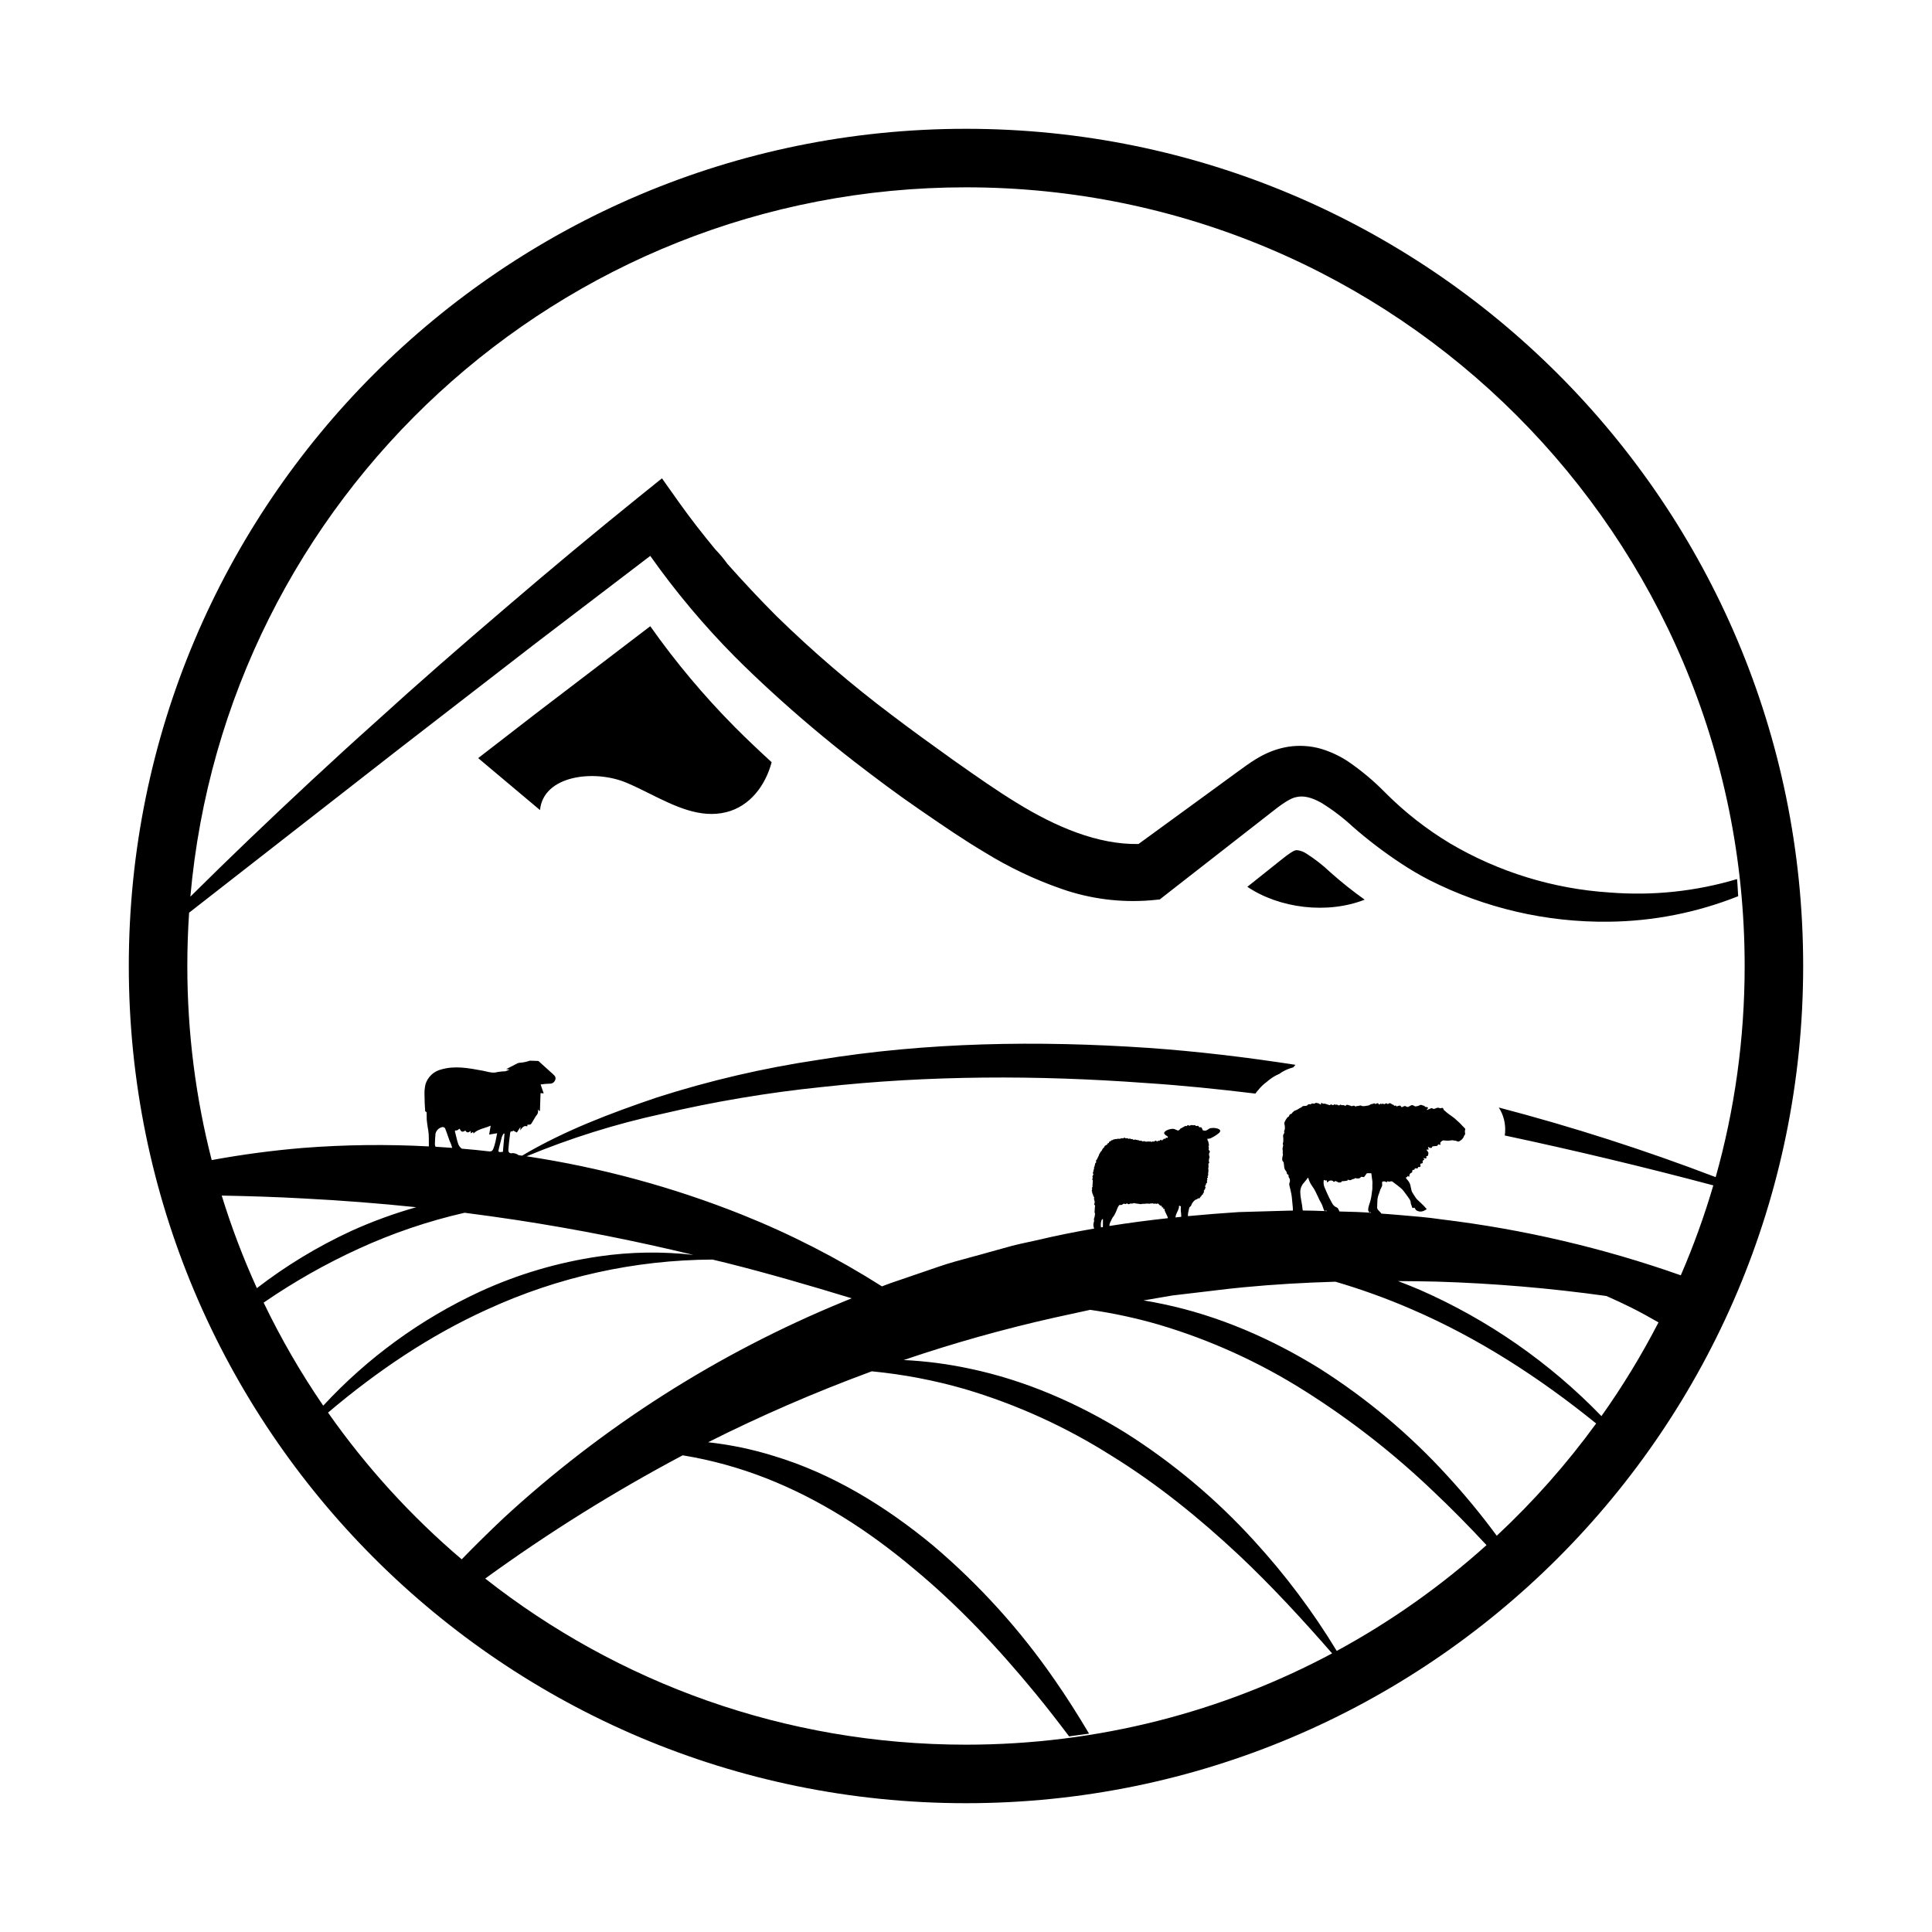 <svg width="120" height="120" viewBox="0 0 120 120" fill="none" xmlns="http://www.w3.org/2000/svg">
<path fill-rule="evenodd" clip-rule="evenodd" d="M59.999 8C31.281 8 8 31.281 8 59.999C8 88.717 31.281 112 59.999 112C88.717 112 111.998 88.717 111.998 59.999C111.998 31.281 88.717 8 59.999 8ZM11.824 55.693C14.002 30.999 34.739 11.635 59.999 11.635C86.71 11.635 108.364 33.288 108.364 59.999C108.364 64.544 107.737 68.943 106.564 73.114C102.156 71.429 97.659 69.985 93.094 68.79C93.391 69.255 93.528 69.806 93.483 70.357C93.484 70.388 93.478 70.418 93.472 70.448C93.467 70.474 93.462 70.5 93.461 70.526C97.796 71.449 102.115 72.482 106.417 73.626C105.856 75.54 105.18 77.404 104.397 79.212C99.583 77.513 94.596 76.347 89.527 75.737C88.684 75.612 87.836 75.543 86.988 75.473C86.79 75.457 86.591 75.44 86.393 75.423L85.789 75.379C85.789 75.371 85.787 75.364 85.785 75.357C85.782 75.35 85.778 75.344 85.773 75.339L85.729 75.293L85.728 75.292C85.684 75.246 85.64 75.2 85.599 75.153C85.576 75.127 85.559 75.097 85.549 75.064C85.538 75.032 85.535 74.998 85.538 74.964C85.545 74.84 85.548 74.717 85.552 74.589C85.555 74.449 85.584 74.31 85.636 74.18C85.645 74.16 85.653 74.14 85.659 74.119C85.661 74.115 85.662 74.111 85.663 74.107C85.666 74.097 85.669 74.086 85.672 74.076C85.706 73.947 85.757 73.823 85.823 73.707C85.848 73.666 85.857 73.619 85.85 73.572L85.844 73.509C85.844 73.501 85.844 73.493 85.844 73.485V73.485V73.484C85.844 73.477 85.844 73.47 85.844 73.462C85.844 73.455 85.844 73.447 85.844 73.439C85.843 73.431 85.844 73.423 85.848 73.415C85.85 73.412 85.852 73.409 85.855 73.406C85.857 73.404 85.859 73.403 85.861 73.401C85.862 73.4 85.864 73.399 85.866 73.398C85.899 73.385 85.934 73.377 85.97 73.375C85.991 73.375 86.012 73.379 86.031 73.387C86.056 73.398 86.083 73.411 86.108 73.421C86.115 73.424 86.123 73.426 86.131 73.427C86.144 73.427 86.149 73.416 86.158 73.398C86.167 73.376 86.173 73.368 86.185 73.368C86.191 73.368 86.197 73.37 86.202 73.371C86.207 73.373 86.211 73.374 86.216 73.376C86.221 73.379 86.227 73.382 86.232 73.385C86.247 73.394 86.263 73.398 86.28 73.398C86.294 73.397 86.307 73.395 86.32 73.391C86.352 73.378 86.387 73.373 86.422 73.375H86.449C86.459 73.375 86.468 73.378 86.476 73.384C86.592 73.47 86.709 73.558 86.826 73.649C86.843 73.663 86.86 73.677 86.877 73.691C86.91 73.719 86.943 73.746 86.98 73.771C87.059 73.832 87.129 73.905 87.188 73.987C87.269 74.094 87.351 74.205 87.43 74.313C87.464 74.365 87.498 74.415 87.534 74.464C87.591 74.54 87.622 74.632 87.624 74.727C87.627 74.755 87.634 74.782 87.645 74.808C87.654 74.837 87.669 74.865 87.68 74.894C87.683 74.905 87.686 74.916 87.69 74.927C87.694 74.942 87.698 74.957 87.703 74.972C87.706 74.98 87.709 74.988 87.712 74.996C87.723 75.023 87.737 75.034 87.758 75.034C87.766 75.034 87.773 75.032 87.78 75.031C87.791 75.028 87.802 75.023 87.814 75.018L87.825 75.014C87.832 75.013 87.839 75.011 87.846 75.011C87.857 75.011 87.862 75.016 87.871 75.034L87.891 75.066L87.892 75.067C87.903 75.085 87.914 75.103 87.925 75.12L87.936 75.136C87.939 75.143 87.943 75.148 87.948 75.154C87.952 75.159 87.957 75.164 87.963 75.169C88.042 75.222 88.135 75.252 88.23 75.253C88.259 75.253 88.288 75.25 88.316 75.244C88.406 75.226 88.491 75.189 88.566 75.136C88.574 75.13 88.583 75.124 88.593 75.118L88.593 75.118C88.6 75.113 88.608 75.108 88.616 75.102C88.611 75.097 88.607 75.091 88.603 75.085C88.597 75.079 88.592 75.072 88.587 75.065C88.472 74.93 88.348 74.803 88.216 74.684C88.15 74.627 88.085 74.568 88.024 74.505C87.99 74.471 87.959 74.433 87.933 74.392C87.896 74.343 87.864 74.292 87.832 74.24L87.832 74.24L87.832 74.24L87.832 74.24L87.831 74.239C87.822 74.223 87.812 74.207 87.802 74.191C87.771 74.144 87.742 74.099 87.715 74.053C87.693 74.015 87.677 73.974 87.669 73.931L87.669 73.931L87.669 73.93L87.669 73.93C87.649 73.848 87.629 73.766 87.615 73.681C87.592 73.545 87.532 73.418 87.441 73.314C87.427 73.296 87.412 73.279 87.397 73.262C87.391 73.256 87.386 73.25 87.381 73.244C87.376 73.239 87.372 73.234 87.367 73.229C87.355 73.212 87.344 73.194 87.333 73.176C87.33 73.17 87.327 73.165 87.325 73.159C87.322 73.152 87.32 73.144 87.319 73.136C87.332 73.132 87.337 73.129 87.346 73.127C87.363 73.125 87.379 73.119 87.393 73.108C87.398 73.104 87.403 73.099 87.407 73.094C87.411 73.09 87.414 73.085 87.417 73.081C87.419 73.077 87.421 73.072 87.423 73.068C87.428 73.05 87.436 73.041 87.448 73.041C87.457 73.041 87.468 73.05 87.48 73.064C87.485 73.073 87.491 73.081 87.499 73.087C87.506 73.093 87.516 73.097 87.525 73.098C87.53 73.074 87.534 73.05 87.538 73.025C87.54 73.014 87.541 73.003 87.543 72.991C87.545 72.981 87.547 72.971 87.549 72.96C87.552 72.943 87.56 72.927 87.572 72.914C87.593 72.883 87.622 72.859 87.656 72.846C87.671 72.839 87.685 72.831 87.698 72.822C87.705 72.818 87.712 72.811 87.715 72.802C87.719 72.794 87.719 72.784 87.717 72.775C87.712 72.749 87.716 72.721 87.73 72.697C87.742 72.668 87.746 72.661 87.769 72.661C87.775 72.66 87.78 72.661 87.785 72.662H87.814C87.823 72.663 87.832 72.661 87.84 72.655C87.841 72.654 87.843 72.653 87.844 72.652C87.846 72.65 87.847 72.648 87.849 72.647C87.852 72.643 87.854 72.638 87.855 72.634C87.865 72.61 87.876 72.586 87.889 72.564C87.901 72.564 87.913 72.565 87.925 72.567L88.024 72.573H88.031C88.058 72.573 88.06 72.567 88.065 72.54C88.068 72.531 88.07 72.522 88.073 72.514L88.073 72.514L88.074 72.509C88.075 72.505 88.076 72.5 88.078 72.496C88.079 72.49 88.081 72.485 88.083 72.48C88.104 72.485 88.126 72.489 88.148 72.49C88.154 72.491 88.161 72.49 88.167 72.489C88.175 72.487 88.183 72.484 88.191 72.48L88.197 72.475C88.226 72.457 88.235 72.452 88.23 72.413C88.229 72.385 88.226 72.356 88.219 72.329C88.218 72.323 88.218 72.317 88.218 72.311C88.219 72.307 88.221 72.302 88.223 72.297C88.228 72.288 88.236 72.281 88.246 72.277C88.271 72.269 88.296 72.262 88.322 72.257C88.363 72.248 88.386 72.216 88.365 72.178C88.361 72.166 88.359 72.153 88.359 72.14C88.36 72.127 88.364 72.114 88.369 72.103C88.375 72.091 88.383 72.081 88.393 72.072C88.397 72.068 88.403 72.064 88.408 72.061C88.411 72.059 88.414 72.058 88.417 72.056C88.418 72.056 88.419 72.055 88.42 72.055C88.422 72.054 88.424 72.053 88.426 72.053L88.428 72.052C88.444 72.049 88.462 72.044 88.469 72.024C88.463 72.014 88.457 72.005 88.45 71.996L88.45 71.996C88.437 71.978 88.423 71.961 88.422 71.934C88.424 71.934 88.427 71.934 88.43 71.934L88.431 71.933C88.436 71.933 88.44 71.932 88.444 71.932H88.451L88.469 71.937L88.48 71.941L88.508 71.948L88.512 71.95C88.514 71.951 88.517 71.951 88.519 71.952C88.525 71.953 88.531 71.954 88.537 71.954C88.55 71.954 88.563 71.951 88.575 71.945C88.587 71.94 88.597 71.932 88.605 71.922C88.614 71.911 88.616 71.9 88.607 71.891C88.602 71.887 88.598 71.882 88.594 71.877C88.575 71.848 88.576 71.828 88.611 71.816C88.618 71.812 88.626 71.809 88.633 71.807C88.639 71.805 88.646 71.804 88.652 71.803C88.665 71.802 88.676 71.796 88.685 71.787C88.694 71.778 88.7 71.766 88.7 71.753C88.703 71.737 88.706 71.72 88.709 71.703L88.709 71.703C88.713 71.684 88.717 71.664 88.72 71.645C88.723 71.625 88.722 71.604 88.717 71.584C88.711 71.564 88.701 71.546 88.688 71.531C88.674 71.516 88.662 71.501 88.65 71.485C88.641 71.474 88.633 71.462 88.625 71.45C88.615 71.435 88.607 71.419 88.6 71.403H88.63C88.639 71.403 88.648 71.404 88.658 71.405C88.668 71.406 88.678 71.407 88.688 71.407C88.734 71.407 88.745 71.387 88.725 71.348C88.724 71.343 88.722 71.34 88.72 71.336L88.717 71.33C88.713 71.324 88.71 71.318 88.707 71.312C88.701 71.303 88.698 71.293 88.697 71.283C88.696 71.281 88.696 71.279 88.696 71.277C88.696 71.274 88.696 71.272 88.696 71.269C88.697 71.267 88.697 71.264 88.698 71.262C88.699 71.258 88.7 71.254 88.702 71.251C88.707 71.248 88.712 71.247 88.716 71.247C88.717 71.247 88.718 71.247 88.719 71.247C88.72 71.248 88.722 71.248 88.723 71.248C88.726 71.248 88.729 71.249 88.733 71.251C88.746 71.256 88.758 71.263 88.769 71.272C88.791 71.29 88.82 71.3 88.849 71.299C88.859 71.299 88.869 71.298 88.879 71.297C88.891 71.296 88.902 71.294 88.914 71.292C88.942 71.285 88.948 71.278 88.946 71.245C88.945 71.238 88.947 71.231 88.951 71.225C88.956 71.219 88.962 71.215 88.969 71.213C88.984 71.206 88.999 71.201 89.014 71.199C89.078 71.189 89.142 71.182 89.206 71.179C89.227 71.182 89.249 71.178 89.267 71.167C89.286 71.155 89.3 71.138 89.307 71.118C89.311 71.102 89.319 71.088 89.33 71.077C89.371 71.091 89.413 71.102 89.456 71.109C89.462 71.109 89.468 71.109 89.474 71.107C89.471 71.089 89.468 71.071 89.463 71.053C89.463 71.045 89.461 71.036 89.459 71.027C89.457 71.018 89.456 71.009 89.456 71.001C89.455 70.99 89.458 70.979 89.463 70.969C89.492 70.922 89.533 70.883 89.581 70.856C89.608 70.841 89.638 70.833 89.669 70.831C89.674 70.831 89.677 70.831 89.681 70.832C89.682 70.832 89.684 70.832 89.685 70.832C89.687 70.832 89.689 70.833 89.691 70.833C89.71 70.836 89.732 70.838 89.753 70.84C89.809 70.845 89.866 70.851 89.922 70.851C89.976 70.851 90.029 70.845 90.082 70.835C90.117 70.828 90.152 70.824 90.188 70.824C90.22 70.823 90.253 70.828 90.284 70.836C90.304 70.84 90.324 70.843 90.344 70.843C90.406 70.846 90.466 70.862 90.521 70.892C90.537 70.9 90.554 70.905 90.571 70.904C90.593 70.903 90.614 70.898 90.634 70.888C90.747 70.834 90.84 70.746 90.901 70.637C90.906 70.633 90.909 70.627 90.912 70.622C90.914 70.617 90.915 70.612 90.916 70.607C90.919 70.577 90.931 70.548 90.952 70.526C90.958 70.518 90.964 70.511 90.97 70.502C90.972 70.5 90.974 70.497 90.975 70.494C90.978 70.489 90.981 70.484 90.984 70.479C90.988 70.474 90.992 70.468 90.995 70.462C90.996 70.46 90.997 70.457 90.998 70.455C90.999 70.453 90.999 70.45 91 70.448C91.003 70.436 91.004 70.425 91.002 70.413L91.001 70.408C90.998 70.368 90.994 70.327 90.988 70.289C90.984 70.259 90.988 70.228 90.998 70.199C91.023 70.128 91.011 70.101 90.952 70.049C90.928 70.028 90.906 70.005 90.885 69.981C90.883 69.978 90.88 69.976 90.878 69.974C90.875 69.971 90.872 69.969 90.87 69.966L90.868 69.965C90.861 69.958 90.854 69.952 90.848 69.945L90.828 69.923C90.774 69.862 90.718 69.8 90.657 69.744C90.612 69.707 90.568 69.667 90.526 69.625C90.41 69.508 90.282 69.402 90.144 69.311C90.06 69.256 89.981 69.195 89.902 69.134C89.868 69.105 89.833 69.075 89.799 69.046C89.766 69.018 89.733 68.99 89.7 68.962C89.68 68.947 89.666 68.925 89.66 68.901C89.659 68.889 89.655 68.877 89.649 68.867C89.633 68.831 89.615 68.814 89.581 68.814C89.576 68.814 89.57 68.815 89.565 68.816C89.55 68.818 89.535 68.821 89.521 68.823C89.507 68.826 89.494 68.829 89.481 68.832C89.476 68.833 89.472 68.834 89.467 68.834C89.462 68.834 89.456 68.835 89.45 68.834C89.431 68.835 89.412 68.83 89.396 68.82C89.373 68.807 89.347 68.8 89.321 68.8C89.297 68.8 89.273 68.804 89.251 68.813L89.221 68.823L89.206 68.829L89.205 68.829C89.171 68.841 89.137 68.853 89.102 68.868C89.096 68.871 89.089 68.873 89.083 68.874C89.076 68.876 89.068 68.877 89.061 68.877C89.053 68.878 89.045 68.877 89.037 68.874C89.014 68.867 88.992 68.858 88.971 68.845C88.957 68.836 88.941 68.831 88.924 68.831C88.919 68.831 88.914 68.832 88.909 68.832C88.906 68.833 88.903 68.833 88.9 68.834C88.896 68.834 88.892 68.835 88.889 68.836C88.874 68.841 88.862 68.849 88.847 68.854C88.806 68.872 88.762 68.889 88.719 68.906C88.693 68.916 88.666 68.926 88.641 68.936C88.634 68.941 88.626 68.943 88.618 68.944C88.616 68.923 88.626 68.912 88.635 68.901C88.637 68.899 88.639 68.896 88.641 68.893C88.648 68.884 88.656 68.875 88.665 68.866C88.673 68.857 88.681 68.849 88.688 68.84C88.692 68.836 88.695 68.831 88.696 68.825L88.697 68.823C88.698 68.818 88.698 68.813 88.697 68.809C88.696 68.803 88.694 68.798 88.69 68.794L88.687 68.791L88.686 68.79C88.683 68.787 88.68 68.785 88.677 68.784C88.668 68.779 88.659 68.775 88.649 68.771C88.641 68.768 88.632 68.765 88.623 68.762L88.581 68.757L88.544 68.752C88.535 68.751 88.525 68.748 88.517 68.743C88.513 68.74 88.509 68.737 88.505 68.734C88.502 68.731 88.499 68.727 88.496 68.723C88.487 68.708 88.474 68.695 88.458 68.687C88.448 68.684 88.437 68.68 88.427 68.677C88.415 68.673 88.403 68.67 88.391 68.666L88.356 68.655C88.333 68.651 88.311 68.643 88.289 68.633C88.277 68.627 88.262 68.624 88.248 68.624C88.234 68.625 88.22 68.628 88.207 68.633C88.183 68.648 88.159 68.661 88.133 68.673L88.119 68.678C88.109 68.682 88.099 68.685 88.089 68.688C88.079 68.691 88.07 68.694 88.06 68.696C88.052 68.698 88.045 68.7 88.037 68.701C88.026 68.703 88.016 68.705 88.005 68.707L88.005 68.707C87.996 68.708 87.987 68.71 87.978 68.712C87.969 68.713 87.96 68.715 87.95 68.718C87.941 68.72 87.931 68.721 87.922 68.721C87.898 68.72 87.875 68.713 87.855 68.7C87.85 68.697 87.844 68.694 87.839 68.691L87.826 68.684C87.812 68.676 87.799 68.668 87.784 68.662C87.76 68.649 87.735 68.642 87.708 68.641C87.685 68.641 87.662 68.647 87.642 68.658C87.617 68.671 87.593 68.684 87.569 68.697L87.552 68.706C87.529 68.718 87.505 68.731 87.48 68.743C87.479 68.744 87.478 68.744 87.477 68.745C87.475 68.746 87.474 68.746 87.473 68.747C87.47 68.749 87.466 68.75 87.463 68.751C87.46 68.752 87.457 68.753 87.454 68.754C87.45 68.755 87.447 68.755 87.443 68.755H87.441C87.403 68.757 87.365 68.745 87.333 68.723C87.314 68.706 87.289 68.696 87.263 68.696C87.242 68.696 87.221 68.702 87.202 68.712C87.168 68.728 87.129 68.745 87.093 68.759C87.084 68.763 87.075 68.765 87.066 68.766C87.062 68.766 87.057 68.765 87.053 68.764C87.05 68.763 87.048 68.761 87.045 68.76C87.039 68.756 87.034 68.751 87.03 68.745L87.009 68.707C87.006 68.702 87.003 68.698 86.999 68.694C86.994 68.688 86.989 68.684 86.982 68.68C86.971 68.673 86.959 68.669 86.946 68.669H86.935C86.908 68.674 86.881 68.68 86.856 68.685C86.844 68.689 86.831 68.694 86.817 68.699C86.799 68.706 86.781 68.713 86.763 68.718C86.757 68.72 86.751 68.721 86.745 68.721C86.732 68.721 86.727 68.712 86.72 68.691C86.718 68.683 86.714 68.677 86.708 68.672C86.702 68.668 86.695 68.665 86.687 68.666H86.684C86.659 68.669 86.635 68.674 86.61 68.68C86.607 68.681 86.604 68.682 86.6 68.684C86.596 68.686 86.592 68.688 86.587 68.689H86.582C86.573 68.689 86.567 68.685 86.567 68.674C86.574 68.669 86.58 68.665 86.589 68.659L86.601 68.651C86.588 68.645 86.576 68.64 86.565 68.635L86.565 68.634C86.553 68.629 86.543 68.624 86.531 68.619C86.483 68.605 86.439 68.582 86.4 68.549C86.38 68.531 86.354 68.521 86.327 68.52C86.3 68.521 86.274 68.53 86.251 68.545C86.249 68.547 86.247 68.549 86.244 68.551C86.242 68.553 86.239 68.555 86.237 68.556C86.232 68.56 86.226 68.563 86.22 68.566C86.211 68.569 86.202 68.571 86.192 68.57C86.189 68.57 86.185 68.57 86.181 68.57L86.176 68.569L86.173 68.569C86.165 68.568 86.159 68.565 86.155 68.561C86.152 68.559 86.15 68.556 86.147 68.554C86.145 68.551 86.143 68.547 86.141 68.544L86.137 68.538C86.135 68.536 86.133 68.533 86.13 68.531C86.129 68.531 86.129 68.53 86.128 68.53C86.127 68.529 86.126 68.529 86.125 68.528C86.12 68.526 86.115 68.524 86.11 68.524C86.102 68.525 86.095 68.527 86.088 68.531C86.062 68.542 86.037 68.555 86.013 68.57C86.001 68.579 85.987 68.584 85.972 68.585C85.958 68.584 85.945 68.578 85.936 68.569C85.93 68.563 85.923 68.559 85.915 68.556C85.907 68.553 85.899 68.552 85.891 68.552C85.882 68.553 85.874 68.554 85.866 68.556C85.857 68.56 85.844 68.565 85.834 68.57C85.828 68.574 85.822 68.576 85.816 68.576C85.813 68.576 85.81 68.575 85.807 68.574C85.806 68.574 85.806 68.573 85.805 68.573C85.801 68.572 85.797 68.57 85.794 68.567C85.78 68.553 85.771 68.547 85.76 68.547C85.747 68.549 85.735 68.555 85.726 68.565C85.722 68.568 85.719 68.571 85.716 68.573C85.713 68.576 85.71 68.579 85.706 68.581C85.694 68.596 85.685 68.603 85.672 68.603C85.657 68.6 85.644 68.592 85.634 68.581C85.629 68.576 85.625 68.571 85.621 68.565C85.618 68.562 85.616 68.558 85.614 68.555L85.611 68.549C85.6 68.529 85.593 68.522 85.581 68.522C85.573 68.522 85.565 68.524 85.557 68.526C85.521 68.53 85.487 68.543 85.459 68.565C85.452 68.572 85.444 68.576 85.435 68.578C85.429 68.578 85.424 68.574 85.418 68.568L85.414 68.565C85.392 68.538 85.376 68.529 85.36 68.529C85.341 68.53 85.324 68.536 85.308 68.545C85.268 68.566 85.224 68.578 85.179 68.579C85.172 68.579 85.166 68.58 85.16 68.581C85.154 68.582 85.148 68.584 85.143 68.586C85.131 68.591 85.121 68.598 85.112 68.606C85.078 68.636 85.036 68.656 84.99 68.664C84.944 68.673 84.897 68.682 84.852 68.687C84.798 68.698 84.743 68.704 84.687 68.705C84.662 68.705 84.637 68.703 84.612 68.7C84.609 68.699 84.606 68.698 84.603 68.698C84.6 68.697 84.597 68.697 84.594 68.696C84.585 68.693 84.576 68.69 84.567 68.685C84.548 68.67 84.525 68.662 84.501 68.662C84.489 68.662 84.478 68.664 84.467 68.667L84.462 68.669C84.444 68.674 84.426 68.679 84.409 68.683C84.394 68.687 84.378 68.69 84.362 68.692C84.352 68.694 84.342 68.695 84.332 68.696H84.325C84.286 68.693 84.247 68.702 84.214 68.721C84.208 68.725 84.201 68.727 84.194 68.727C84.187 68.726 84.181 68.724 84.175 68.721C84.17 68.717 84.165 68.713 84.162 68.707C84.155 68.697 84.145 68.69 84.135 68.685C84.115 68.68 84.095 68.677 84.075 68.676C84.059 68.677 84.044 68.68 84.029 68.685C84.02 68.689 84.012 68.692 84.003 68.695C83.997 68.697 83.992 68.699 83.986 68.7L83.975 68.703C83.971 68.703 83.966 68.705 83.959 68.705C83.95 68.705 83.941 68.703 83.932 68.7C83.923 68.697 83.914 68.693 83.905 68.689C83.896 68.686 83.887 68.681 83.879 68.677C83.868 68.673 83.858 68.668 83.848 68.664C83.835 68.66 83.823 68.658 83.812 68.656C83.803 68.655 83.794 68.653 83.785 68.651C83.782 68.651 83.779 68.65 83.776 68.65L83.776 68.65C83.768 68.649 83.758 68.648 83.754 68.644C83.752 68.641 83.75 68.638 83.747 68.636C83.744 68.634 83.741 68.632 83.738 68.63C83.731 68.627 83.724 68.626 83.717 68.626H83.708C83.705 68.628 83.702 68.628 83.699 68.628C83.696 68.628 83.694 68.628 83.692 68.628C83.689 68.627 83.687 68.627 83.685 68.627C83.682 68.626 83.68 68.626 83.678 68.625C83.675 68.624 83.673 68.624 83.67 68.623C83.664 68.62 83.658 68.619 83.652 68.619C83.645 68.619 83.638 68.622 83.632 68.626L83.628 68.629L83.626 68.631C83.624 68.633 83.622 68.635 83.62 68.638C83.62 68.639 83.619 68.641 83.618 68.642L83.617 68.644C83.596 68.671 83.587 68.683 83.571 68.683C83.562 68.682 83.553 68.68 83.544 68.677C83.537 68.674 83.53 68.671 83.523 68.667L83.52 68.666C83.517 68.665 83.515 68.664 83.512 68.664C83.485 68.65 83.455 68.642 83.424 68.641C83.416 68.641 83.407 68.642 83.399 68.644C83.389 68.645 83.379 68.646 83.369 68.646C83.346 68.646 83.323 68.64 83.304 68.628C83.291 68.619 83.275 68.613 83.259 68.612C83.256 68.612 83.253 68.613 83.249 68.614C83.247 68.615 83.245 68.615 83.243 68.616C83.24 68.618 83.238 68.619 83.235 68.621C83.228 68.625 83.221 68.632 83.216 68.639C83.216 68.64 83.214 68.641 83.213 68.641L83.211 68.641C83.21 68.642 83.209 68.642 83.208 68.642C83.207 68.643 83.206 68.643 83.205 68.644C83.194 68.652 83.181 68.658 83.168 68.66H83.159C83.146 68.661 83.133 68.659 83.121 68.653C83.109 68.648 83.099 68.64 83.091 68.63C83.085 68.624 83.078 68.624 83.071 68.621C83.061 68.619 83.05 68.617 83.039 68.615L83.006 68.61C83.001 68.611 82.995 68.613 82.99 68.615C82.982 68.62 82.973 68.624 82.963 68.624C82.951 68.623 82.939 68.617 82.931 68.608C82.925 68.604 82.918 68.6 82.911 68.597C82.904 68.595 82.897 68.594 82.89 68.594C82.885 68.595 82.881 68.596 82.877 68.598C82.872 68.601 82.867 68.604 82.863 68.608C82.858 68.614 82.852 68.618 82.845 68.622C82.841 68.624 82.837 68.626 82.832 68.628C82.813 68.634 82.793 68.638 82.773 68.639C82.76 68.639 82.748 68.636 82.737 68.631C82.725 68.625 82.716 68.617 82.709 68.606C82.703 68.605 82.7 68.603 82.7 68.599C82.693 68.595 82.684 68.592 82.676 68.592C82.674 68.592 82.671 68.593 82.669 68.593C82.664 68.594 82.66 68.597 82.656 68.599C82.65 68.604 82.643 68.609 82.637 68.615C82.636 68.616 82.636 68.617 82.635 68.617C82.633 68.62 82.631 68.623 82.629 68.625C82.625 68.629 82.621 68.632 82.617 68.634C82.611 68.637 82.605 68.639 82.599 68.64C82.596 68.64 82.593 68.641 82.59 68.64C82.586 68.641 82.582 68.64 82.578 68.639C82.557 68.635 82.536 68.63 82.517 68.623C82.493 68.615 82.468 68.608 82.445 68.599C82.43 68.595 82.417 68.59 82.403 68.586L82.385 68.579L82.373 68.576C82.353 68.567 82.333 68.561 82.312 68.556C82.295 68.553 82.279 68.552 82.262 68.551C82.259 68.551 82.257 68.551 82.255 68.551L82.248 68.552L82.243 68.552L82.24 68.552C82.215 68.556 82.19 68.554 82.166 68.547C82.142 68.54 82.119 68.528 82.1 68.511C82.097 68.508 82.094 68.504 82.089 68.502C82.085 68.5 82.08 68.499 82.075 68.499C82.071 68.499 82.067 68.501 82.064 68.504C82.056 68.514 82.051 68.526 82.05 68.538C82.049 68.55 82.049 68.562 82.05 68.576V68.576C82.05 68.583 82.05 68.59 82.05 68.597C82.044 68.599 82.037 68.599 82.03 68.599C82.011 68.599 81.992 68.593 81.977 68.581C81.954 68.56 81.927 68.543 81.898 68.533C81.851 68.519 81.803 68.508 81.754 68.501C81.749 68.499 81.743 68.498 81.738 68.499C81.73 68.498 81.721 68.5 81.713 68.503C81.705 68.507 81.698 68.512 81.693 68.519C81.683 68.529 81.671 68.537 81.658 68.543C81.645 68.548 81.63 68.55 81.616 68.549H81.605C81.58 68.547 81.557 68.545 81.532 68.542C81.522 68.539 81.513 68.538 81.503 68.538C81.492 68.537 81.48 68.54 81.47 68.545C81.459 68.55 81.45 68.557 81.444 68.567C81.441 68.57 81.438 68.573 81.435 68.576C81.431 68.579 81.428 68.581 81.424 68.583C81.416 68.587 81.407 68.588 81.399 68.588C81.389 68.588 81.38 68.588 81.371 68.588C81.35 68.587 81.331 68.586 81.311 68.585H81.3C81.289 68.584 81.278 68.586 81.268 68.591C81.258 68.595 81.249 68.602 81.241 68.61C81.221 68.63 81.2 68.65 81.178 68.667C81.163 68.68 81.144 68.686 81.124 68.685C81.071 68.687 81.013 68.692 80.958 68.698C80.936 68.7 80.915 68.707 80.896 68.718C80.878 68.729 80.862 68.744 80.85 68.762C80.848 68.767 80.845 68.771 80.841 68.774C80.839 68.776 80.836 68.778 80.833 68.779C80.832 68.78 80.831 68.78 80.83 68.781C80.829 68.781 80.828 68.782 80.827 68.782C80.762 68.807 80.7 68.84 80.644 68.881C80.582 68.919 80.516 68.951 80.448 68.976C80.422 68.983 80.398 68.994 80.376 69.01C80.335 69.046 80.296 69.082 80.258 69.121C80.257 69.122 80.256 69.123 80.255 69.124C80.254 69.124 80.254 69.126 80.253 69.127C80.252 69.128 80.252 69.129 80.251 69.131L80.251 69.134C80.245 69.151 80.234 69.166 80.22 69.177C80.205 69.188 80.188 69.195 80.17 69.197C80.144 69.201 80.121 69.214 80.104 69.233C80.086 69.252 80.076 69.276 80.073 69.302C80.071 69.316 80.066 69.328 80.057 69.338C80.046 69.348 80.034 69.356 80.021 69.365C80.009 69.373 79.997 69.381 79.985 69.39C79.971 69.4 79.958 69.411 79.948 69.424C79.878 69.512 79.822 69.609 79.781 69.713C79.767 69.744 79.766 69.779 79.775 69.812C79.794 69.868 79.803 69.927 79.804 69.986C79.804 69.995 79.804 70.005 79.805 70.014L79.805 70.047C79.806 70.059 79.806 70.07 79.806 70.083C79.81 70.118 79.802 70.153 79.784 70.183C79.771 70.205 79.763 70.229 79.76 70.254C79.757 70.279 79.76 70.305 79.768 70.329C79.773 70.341 79.774 70.354 79.772 70.367C79.769 70.379 79.763 70.391 79.754 70.4C79.729 70.431 79.711 70.468 79.701 70.506C79.692 70.545 79.692 70.585 79.7 70.624C79.705 70.651 79.708 70.677 79.709 70.704C79.709 70.736 79.709 70.768 79.708 70.799C79.707 70.829 79.707 70.858 79.706 70.888L79.706 70.903C79.706 70.931 79.7 70.959 79.688 70.985C79.68 71.002 79.675 71.021 79.675 71.04C79.675 71.059 79.68 71.077 79.688 71.095C79.69 71.099 79.692 71.104 79.694 71.109C79.697 71.118 79.698 71.127 79.699 71.136C79.7 71.151 79.698 71.165 79.693 71.179C79.682 71.218 79.674 71.257 79.668 71.297C79.658 71.337 79.658 71.379 79.666 71.419C79.677 71.468 79.679 71.517 79.673 71.566C79.669 71.594 79.67 71.623 79.677 71.651C79.687 71.686 79.687 71.723 79.677 71.758C79.674 71.767 79.673 71.776 79.671 71.785L79.666 71.809C79.665 71.814 79.665 71.819 79.664 71.824C79.663 71.828 79.662 71.832 79.661 71.836L79.661 71.839C79.64 71.906 79.634 71.976 79.643 72.045C79.649 72.092 79.672 72.135 79.707 72.165C79.718 72.174 79.726 72.185 79.731 72.198C79.741 72.277 79.752 72.358 79.761 72.44C79.763 72.451 79.763 72.463 79.763 72.475C79.762 72.483 79.762 72.491 79.763 72.497C79.779 72.586 79.817 72.668 79.874 72.738C79.891 72.754 79.905 72.774 79.914 72.796C79.923 72.818 79.928 72.841 79.928 72.865C79.926 72.883 79.931 72.902 79.941 72.917C79.952 72.932 79.968 72.943 79.985 72.948C79.994 72.952 80.002 72.957 80.01 72.962C80.02 72.968 80.028 72.977 80.032 72.988C80.037 72.998 80.038 73.01 80.036 73.021C80.029 73.074 80.043 73.128 80.075 73.17C80.09 73.185 80.102 73.203 80.107 73.224C80.122 73.282 80.125 73.342 80.116 73.402C80.116 73.404 80.116 73.406 80.115 73.408C80.115 73.41 80.114 73.412 80.114 73.415C80.112 73.421 80.11 73.426 80.107 73.432C80.091 73.462 80.081 73.494 80.078 73.528C80.075 73.561 80.078 73.595 80.088 73.628C80.1 73.686 80.114 73.742 80.127 73.799L80.128 73.799C80.141 73.855 80.154 73.91 80.166 73.967L80.18 74.033C80.201 74.133 80.223 74.235 80.235 74.338C80.26 74.551 80.279 74.767 80.297 74.98C80.304 75.051 80.305 75.121 80.301 75.192H80.3C80.232 75.192 80.161 75.192 80.091 75.194L76.934 75.285C75.884 75.353 74.834 75.437 73.784 75.536C73.78 75.429 73.792 75.322 73.82 75.219C73.834 75.153 73.85 75.086 73.866 75.022C73.867 75.018 73.868 75.014 73.869 75.01L73.872 75.004C73.874 74.998 73.878 74.992 73.882 74.986C73.888 74.979 73.894 74.972 73.901 74.967C73.904 74.965 73.908 74.962 73.911 74.96C73.929 74.95 73.944 74.935 73.956 74.917C73.982 74.888 74.001 74.853 74.011 74.815C74.032 74.748 74.07 74.688 74.121 74.639C74.131 74.632 74.139 74.622 74.144 74.611C74.183 74.564 74.232 74.528 74.288 74.503C74.296 74.499 74.305 74.495 74.315 74.494C74.323 74.493 74.33 74.492 74.338 74.489C74.346 74.487 74.353 74.484 74.361 74.479C74.375 74.471 74.386 74.459 74.395 74.446C74.4 74.44 74.406 74.435 74.411 74.43C74.417 74.425 74.423 74.42 74.43 74.415C74.442 74.43 74.451 74.439 74.464 74.451C74.501 74.433 74.53 74.403 74.546 74.365C74.553 74.348 74.565 74.334 74.58 74.325C74.593 74.318 74.604 74.308 74.613 74.297C74.622 74.285 74.629 74.272 74.632 74.257C74.633 74.244 74.639 74.231 74.648 74.221L74.652 74.217C74.661 74.209 74.672 74.205 74.684 74.203C74.716 74.196 74.722 74.187 74.72 74.148C74.72 74.14 74.721 74.131 74.725 74.124C74.725 74.123 74.726 74.121 74.727 74.12C74.727 74.119 74.728 74.118 74.728 74.118C74.731 74.113 74.735 74.108 74.74 74.105C74.758 74.091 74.772 74.072 74.778 74.05C74.784 74.028 74.783 74.004 74.774 73.983C74.772 73.979 74.771 73.975 74.77 73.971C74.77 73.967 74.77 73.963 74.77 73.959C74.771 73.956 74.772 73.954 74.773 73.951C74.775 73.946 74.778 73.942 74.783 73.938C74.803 73.916 74.821 73.894 74.838 73.87C74.843 73.863 74.846 73.856 74.848 73.848C74.85 73.842 74.851 73.835 74.851 73.829C74.85 73.813 74.856 73.799 74.865 73.787C74.889 73.773 74.883 73.757 74.874 73.737C74.87 73.726 74.865 73.716 74.858 73.707C74.838 73.674 74.838 73.674 74.865 73.642C74.879 73.63 74.89 73.614 74.897 73.597C74.904 73.58 74.908 73.562 74.907 73.543C74.905 73.535 74.906 73.527 74.909 73.519C74.912 73.511 74.916 73.504 74.923 73.499C74.929 73.49 74.937 73.483 74.946 73.479C74.951 73.477 74.956 73.474 74.96 73.47C74.965 73.465 74.97 73.459 74.973 73.452C74.978 73.44 74.978 73.426 74.973 73.414C74.972 73.407 74.971 73.4 74.97 73.393C74.969 73.385 74.966 73.377 74.964 73.369C74.961 73.361 74.961 73.351 74.962 73.342C74.964 73.333 74.968 73.325 74.973 73.317C74.984 73.306 74.991 73.292 74.992 73.276C74.993 73.261 74.989 73.246 74.98 73.233C74.964 73.192 74.973 73.179 75.005 73.161C75.036 73.14 75.036 73.132 75.016 73.097C74.998 73.068 74.998 73.062 75.018 73.03C75.022 73.025 75.027 73.02 75.032 73.016C75.034 73.014 75.036 73.013 75.037 73.011C75.038 73.01 75.039 73.009 75.04 73.008L75.042 73.006C75.044 73.001 75.046 72.997 75.047 72.992C75.049 72.982 75.048 72.972 75.043 72.964C75.038 72.956 75.038 72.948 75.039 72.939C75.039 72.936 75.039 72.933 75.039 72.93C75.04 72.927 75.04 72.923 75.04 72.92C75.041 72.914 75.041 72.908 75.041 72.901L75.04 72.891L75.039 72.887C75.035 72.877 75.034 72.866 75.036 72.855C75.037 72.844 75.042 72.834 75.048 72.826C75.052 72.815 75.053 72.804 75.054 72.793C75.055 72.776 75.056 72.758 75.057 72.741C75.058 72.715 75.058 72.689 75.057 72.662C75.057 72.634 75.054 72.606 75.048 72.578C75.044 72.558 75.046 72.537 75.054 72.517C75.06 72.508 75.064 72.497 75.066 72.486C75.066 72.482 75.067 72.478 75.066 72.474C75.066 72.466 75.065 72.459 75.063 72.453C75.06 72.419 75.059 72.385 75.059 72.353L75.059 72.351C75.058 72.335 75.058 72.319 75.057 72.304C75.055 72.293 75.057 72.281 75.062 72.271C75.067 72.261 75.076 72.253 75.086 72.248C75.117 72.223 75.117 72.212 75.097 72.176C75.085 72.152 75.082 72.124 75.086 72.097L75.088 72.064C75.089 72.043 75.091 72.023 75.093 72.002C75.093 71.983 75.096 71.964 75.102 71.947C75.115 71.93 75.124 71.909 75.126 71.888C75.129 71.866 75.125 71.844 75.117 71.825C75.099 71.775 75.091 71.723 75.095 71.67C75.095 71.653 75.098 71.637 75.105 71.621C75.107 71.614 75.111 71.608 75.114 71.602C75.12 71.594 75.126 71.586 75.133 71.579C75.137 71.575 75.14 71.57 75.142 71.565L75.143 71.561C75.144 71.557 75.144 71.553 75.144 71.548C75.144 71.528 75.14 71.508 75.131 71.489C75.123 71.471 75.11 71.455 75.093 71.443C75.082 71.437 75.074 71.427 75.07 71.415C75.068 71.41 75.068 71.406 75.067 71.402C75.067 71.398 75.067 71.394 75.068 71.391C75.069 71.386 75.07 71.382 75.072 71.378C75.09 71.332 75.089 71.28 75.07 71.234C75.067 71.227 75.065 71.219 75.064 71.211C75.07 71.193 75.068 71.168 75.077 71.157C75.102 71.134 75.097 71.112 75.086 71.084C75.081 71.073 75.078 71.061 75.077 71.05L75.072 71.019C75.067 70.997 75.064 70.976 75.06 70.954L75.057 70.937C75.052 70.907 75.039 70.88 75.022 70.856C75.014 70.849 75.008 70.839 75.005 70.829C75.012 70.81 75.006 70.796 75 70.783C74.999 70.78 74.998 70.777 74.997 70.774C74.996 70.772 74.995 70.769 74.995 70.766C74.993 70.762 74.992 70.757 74.99 70.753C74.988 70.745 74.987 70.738 74.986 70.73C75.073 70.737 75.161 70.719 75.239 70.678C75.404 70.598 75.56 70.499 75.703 70.382C75.729 70.36 75.751 70.334 75.769 70.305C75.785 70.284 75.792 70.258 75.788 70.233C75.785 70.207 75.772 70.183 75.752 70.167C75.744 70.159 75.735 70.151 75.726 70.144C75.719 70.139 75.711 70.134 75.703 70.129C75.676 70.115 75.647 70.104 75.617 70.095C75.49 70.06 75.358 70.05 75.228 70.067C75.16 70.073 75.096 70.1 75.045 70.144C75.003 70.177 74.956 70.202 74.905 70.219C74.88 70.227 74.855 70.23 74.829 70.228C74.787 70.221 74.744 70.212 74.702 70.201C74.689 70.142 74.664 70.087 74.629 70.038C74.625 70.03 74.618 70.023 74.611 70.019C74.603 70.015 74.594 70.012 74.586 70.013C74.569 70.012 74.553 70.014 74.537 70.018C74.526 70.023 74.513 70.023 74.501 70.019L74.497 70.017L74.495 70.016C74.486 70.012 74.478 70.005 74.473 69.997C74.467 69.991 74.462 69.985 74.458 69.978C74.456 69.976 74.455 69.974 74.454 69.972C74.451 69.969 74.449 69.966 74.447 69.963C74.421 69.919 74.421 69.919 74.37 69.928C74.363 69.929 74.356 69.931 74.349 69.934C74.304 69.946 74.266 69.946 74.239 69.896C74.237 69.893 74.235 69.891 74.233 69.889C74.228 69.885 74.223 69.882 74.217 69.88C74.207 69.878 74.198 69.879 74.189 69.884C74.159 69.895 74.126 69.897 74.094 69.891C74.074 69.887 74.051 69.884 74.029 69.88C73.997 69.874 73.964 69.882 73.936 69.9C73.925 69.91 73.91 69.917 73.895 69.919C73.879 69.921 73.864 69.918 73.85 69.911C73.834 69.902 73.817 69.895 73.8 69.889C73.762 69.878 73.753 69.882 73.739 69.918C73.725 69.943 73.717 69.946 73.69 69.943C73.684 69.942 73.679 69.94 73.673 69.938L73.673 69.938C73.663 69.936 73.653 69.933 73.644 69.932C73.638 69.931 73.633 69.932 73.628 69.933C73.622 69.935 73.618 69.938 73.613 69.941C73.601 69.954 73.585 69.963 73.567 69.966C73.553 69.971 73.54 69.978 73.527 69.986C73.516 69.992 73.504 69.999 73.493 70.006L73.493 70.006C73.485 70.011 73.477 70.016 73.469 70.021C73.454 70.029 73.439 70.037 73.425 70.045C73.405 70.058 73.384 70.07 73.362 70.079C73.358 70.081 73.353 70.082 73.349 70.084C73.327 70.092 73.307 70.099 73.301 70.126C73.301 70.128 73.3 70.13 73.298 70.133C73.296 70.136 73.291 70.14 73.287 70.144C73.278 70.151 73.27 70.157 73.262 70.164L73.262 70.164L73.262 70.164C73.247 70.176 73.233 70.187 73.22 70.199C73.211 70.209 73.199 70.216 73.186 70.219C73.173 70.221 73.159 70.219 73.147 70.214C73.093 70.19 73.041 70.169 72.987 70.147C72.964 70.136 72.939 70.127 72.914 70.12C72.84 70.11 72.765 70.113 72.693 70.129C72.595 70.147 72.502 70.183 72.418 70.237C72.382 70.258 72.351 70.287 72.327 70.321C72.313 70.339 72.306 70.361 72.308 70.384C72.309 70.406 72.319 70.427 72.334 70.443C72.353 70.466 72.375 70.487 72.399 70.506C72.419 70.521 72.439 70.534 72.459 70.546L72.46 70.546C72.481 70.56 72.502 70.574 72.522 70.589C72.53 70.594 72.539 70.599 72.548 70.607C72.531 70.633 72.515 70.66 72.501 70.686C72.499 70.685 72.496 70.684 72.494 70.684C72.431 70.648 72.426 70.65 72.392 70.714C72.39 70.717 72.389 70.719 72.387 70.722C72.384 70.725 72.381 70.728 72.378 70.731C72.372 70.735 72.365 70.738 72.358 70.739C72.353 70.74 72.348 70.74 72.344 70.739C72.343 70.739 72.342 70.739 72.341 70.738C72.339 70.738 72.338 70.737 72.336 70.737C72.329 70.734 72.323 70.73 72.318 70.725C72.316 70.72 72.309 70.718 72.305 70.712C72.291 70.739 72.279 70.763 72.25 70.77C72.24 70.772 72.231 70.777 72.223 70.784C72.215 70.79 72.21 70.799 72.207 70.809C72.205 70.815 72.201 70.82 72.197 70.824C72.192 70.828 72.187 70.831 72.181 70.832C72.179 70.833 72.176 70.834 72.174 70.834C72.17 70.834 72.167 70.834 72.164 70.833C72.158 70.832 72.152 70.829 72.148 70.825C72.141 70.82 72.135 70.814 72.128 70.809C72.103 70.781 72.101 70.781 72.07 70.809C72.055 70.825 72.039 70.839 72.022 70.852L72.019 70.854C72.008 70.859 71.994 70.866 71.986 70.863C71.968 70.855 71.948 70.853 71.928 70.859C71.909 70.864 71.893 70.877 71.882 70.894C71.88 70.897 71.877 70.899 71.874 70.901C71.871 70.902 71.868 70.903 71.864 70.903C71.86 70.902 71.857 70.901 71.854 70.899C71.851 70.896 71.849 70.893 71.848 70.89C71.84 70.873 71.826 70.867 71.812 70.861C71.808 70.86 71.804 70.858 71.8 70.856C71.789 70.85 71.776 70.849 71.764 70.851C71.752 70.853 71.741 70.859 71.733 70.868C71.716 70.883 71.698 70.897 71.679 70.908C71.675 70.912 71.67 70.914 71.664 70.914C71.659 70.914 71.653 70.912 71.649 70.908C71.627 70.886 71.604 70.894 71.581 70.903C71.575 70.904 71.569 70.906 71.563 70.909L71.554 70.913C71.548 70.916 71.542 70.919 71.536 70.922C71.532 70.925 71.527 70.927 71.523 70.928C71.519 70.928 71.514 70.928 71.51 70.928C71.501 70.927 71.493 70.922 71.487 70.915C71.483 70.909 71.477 70.905 71.47 70.902C71.463 70.899 71.455 70.898 71.448 70.899C71.439 70.9 71.43 70.901 71.422 70.903C71.419 70.903 71.416 70.904 71.412 70.904C71.408 70.905 71.403 70.906 71.398 70.906L71.391 70.907C71.387 70.908 71.381 70.909 71.376 70.91C71.371 70.91 71.366 70.909 71.362 70.906C71.36 70.905 71.359 70.904 71.357 70.903C71.354 70.902 71.352 70.901 71.349 70.9C71.341 70.897 71.333 70.896 71.325 70.896C71.311 70.895 71.298 70.898 71.287 70.904C71.236 70.913 71.183 70.914 71.132 70.906C71.121 70.905 71.111 70.9 71.104 70.892C71.1 70.889 71.096 70.886 71.092 70.884C71.089 70.882 71.086 70.881 71.082 70.88C71.079 70.879 71.075 70.878 71.072 70.877C71.06 70.876 71.048 70.878 71.037 70.883C71.03 70.884 71.022 70.886 71.014 70.889L71.005 70.892L70.998 70.894C70.989 70.897 70.979 70.898 70.97 70.897C70.96 70.895 70.951 70.891 70.944 70.885C70.928 70.871 70.91 70.861 70.89 70.856C70.87 70.85 70.849 70.85 70.829 70.854C70.813 70.859 70.797 70.859 70.781 70.854C70.765 70.85 70.751 70.841 70.739 70.829C70.734 70.823 70.727 70.818 70.719 70.816C70.711 70.813 70.702 70.814 70.695 70.816C70.69 70.819 70.684 70.821 70.679 70.821C70.675 70.822 70.67 70.822 70.666 70.822C70.656 70.821 70.647 70.817 70.639 70.811C70.633 70.805 70.625 70.8 70.616 70.798C70.608 70.796 70.599 70.796 70.591 70.799C70.578 70.801 70.566 70.799 70.555 70.793C70.539 70.784 70.522 70.78 70.505 70.779C70.487 70.779 70.47 70.783 70.454 70.791C70.442 70.797 70.428 70.799 70.414 70.797C70.4 70.796 70.388 70.79 70.377 70.781C70.368 70.776 70.359 70.77 70.352 70.763C70.343 70.754 70.332 70.749 70.32 70.747C70.309 70.744 70.297 70.746 70.285 70.75C70.284 70.751 70.282 70.751 70.28 70.751L70.277 70.752C70.273 70.752 70.27 70.753 70.268 70.754C70.259 70.757 70.249 70.757 70.241 70.754C70.237 70.752 70.234 70.751 70.231 70.749C70.227 70.745 70.224 70.741 70.221 70.736C70.208 70.711 70.201 70.709 70.178 70.718C70.173 70.719 70.167 70.721 70.162 70.723L70.155 70.726L70.146 70.73L70.133 70.732C70.109 70.736 70.087 70.739 70.067 70.72C70.052 70.707 70.035 70.699 70.016 70.696C69.998 70.692 69.978 70.695 69.961 70.702C69.945 70.706 69.929 70.706 69.913 70.702C69.897 70.698 69.883 70.69 69.871 70.678C69.851 70.651 69.85 70.65 69.819 70.669C69.809 70.676 69.799 70.682 69.788 70.687C69.778 70.693 69.767 70.698 69.757 70.703L69.756 70.703C69.748 70.708 69.739 70.71 69.729 70.709C69.725 70.709 69.722 70.709 69.718 70.708C69.713 70.707 69.707 70.704 69.703 70.702C69.697 70.696 69.689 70.693 69.682 70.692C69.679 70.692 69.677 70.692 69.675 70.692C69.672 70.693 69.67 70.693 69.668 70.694C69.665 70.695 69.662 70.696 69.659 70.698C69.655 70.7 69.651 70.701 69.646 70.703C69.639 70.706 69.631 70.709 69.624 70.711C69.571 70.736 69.512 70.743 69.455 70.73C69.445 70.726 69.433 70.724 69.422 70.725C69.411 70.727 69.401 70.732 69.392 70.739C69.378 70.747 69.362 70.751 69.346 70.748C69.325 70.747 69.303 70.748 69.283 70.75C69.259 70.755 69.235 70.761 69.211 70.766L69.211 70.766L69.211 70.766C69.19 70.772 69.17 70.776 69.15 70.781C69.142 70.781 69.135 70.784 69.128 70.788C69.124 70.79 69.12 70.793 69.117 70.797C69.116 70.798 69.115 70.799 69.114 70.8C69.112 70.801 69.111 70.803 69.111 70.804C69.108 70.808 69.103 70.812 69.099 70.815C69.094 70.818 69.089 70.82 69.084 70.82C69.067 70.824 69.051 70.826 69.034 70.828L69.014 70.831C69.012 70.834 69.01 70.837 69.009 70.84C69.007 70.844 69.006 70.848 69.005 70.852C69.002 70.863 68.996 70.872 68.988 70.879C68.98 70.885 68.97 70.889 68.96 70.89L68.938 70.895C68.922 70.899 68.908 70.908 68.897 70.921C68.886 70.933 68.88 70.949 68.879 70.965C68.878 70.973 68.875 70.981 68.87 70.988C68.866 70.994 68.859 71 68.852 71.004C68.845 71.007 68.837 71.01 68.829 71.01C68.821 71.01 68.813 71.008 68.806 71.005C68.804 71.008 68.802 71.011 68.8 71.014C68.799 71.018 68.797 71.022 68.795 71.026C68.793 71.03 68.792 71.035 68.791 71.039C68.79 71.052 68.785 71.064 68.778 71.075C68.77 71.085 68.76 71.093 68.748 71.098C68.735 71.106 68.723 71.113 68.71 71.121L68.71 71.121L68.709 71.121L68.709 71.122C68.683 71.138 68.656 71.154 68.63 71.168L68.629 71.169C68.609 71.183 68.592 71.195 68.601 71.225C68.601 71.232 68.599 71.238 68.596 71.244C68.593 71.25 68.588 71.254 68.583 71.258C68.57 71.263 68.559 71.271 68.551 71.281C68.502 71.33 68.463 71.388 68.436 71.451C68.43 71.471 68.418 71.489 68.402 71.502C68.371 71.522 68.347 71.552 68.335 71.588C68.326 71.615 68.312 71.641 68.294 71.665C68.291 71.669 68.288 71.673 68.285 71.678L68.285 71.678C68.275 71.69 68.266 71.702 68.266 71.717C68.259 71.753 68.246 71.788 68.226 71.819C68.222 71.828 68.218 71.836 68.214 71.844C68.208 71.857 68.201 71.869 68.195 71.882L68.195 71.882C68.178 71.916 68.161 71.95 68.145 71.984C68.138 72.011 68.121 72.035 68.099 72.052C68.087 72.06 68.079 72.07 68.074 72.083C68.07 72.096 68.07 72.11 68.075 72.123C68.081 72.146 68.086 72.169 68.09 72.192C68.077 72.201 68.068 72.212 68.058 72.219C68.038 72.235 68.024 72.257 68.02 72.282C68.011 72.317 68.004 72.352 67.998 72.388C67.995 72.43 67.979 72.47 67.953 72.503C67.949 72.509 67.947 72.516 67.946 72.523C67.946 72.531 67.948 72.538 67.952 72.544C67.958 72.552 67.962 72.562 67.962 72.573C67.962 72.583 67.958 72.593 67.952 72.602C67.944 72.618 67.935 72.637 67.927 72.653C67.922 72.671 67.92 72.688 67.919 72.706C67.918 72.736 67.912 72.765 67.901 72.793C67.888 72.812 67.88 72.834 67.881 72.856C67.881 72.879 67.889 72.901 67.903 72.919C67.919 72.937 67.918 72.955 67.9 72.978C67.881 73 67.866 73.024 67.855 73.05C67.851 73.057 67.849 73.065 67.85 73.073C67.851 73.081 67.855 73.089 67.86 73.095C67.866 73.108 67.869 73.123 67.869 73.138C67.872 73.168 67.864 73.197 67.848 73.222C67.844 73.228 67.841 73.234 67.84 73.24C67.84 73.245 67.839 73.25 67.84 73.255C67.842 73.267 67.848 73.277 67.857 73.285C67.864 73.289 67.87 73.296 67.873 73.303C67.877 73.311 67.878 73.32 67.876 73.328C67.874 73.361 67.872 73.395 67.87 73.428C67.868 73.462 67.865 73.496 67.864 73.529C67.862 73.542 67.861 73.556 67.861 73.57L67.861 73.57C67.859 73.59 67.858 73.61 67.855 73.629C67.852 73.638 67.85 73.648 67.851 73.658C67.852 73.667 67.855 73.677 67.86 73.685C67.873 73.699 67.867 73.716 67.855 73.732L67.843 73.745C67.838 73.752 67.832 73.758 67.824 73.766C67.822 73.768 67.82 73.771 67.818 73.774C67.817 73.776 67.817 73.778 67.816 73.78L67.816 73.783L67.816 73.786L67.816 73.788L67.816 73.79L67.817 73.793C67.818 73.796 67.82 73.799 67.822 73.802C67.845 73.821 67.84 73.841 67.834 73.865L67.831 73.873C67.827 73.891 67.823 73.909 67.819 73.928L67.819 73.928L67.819 73.928C67.815 73.946 67.811 73.965 67.806 73.983C67.841 74 67.841 74.001 67.837 74.035L67.837 74.04C67.833 74.053 67.833 74.067 67.837 74.08C67.849 74.119 67.863 74.157 67.88 74.195C67.898 74.222 67.908 74.253 67.909 74.286C67.907 74.29 67.907 74.295 67.907 74.299C67.907 74.302 67.908 74.303 67.908 74.305C67.909 74.308 67.91 74.31 67.911 74.312C67.912 74.315 67.914 74.317 67.916 74.319C67.916 74.32 67.917 74.32 67.918 74.321C67.918 74.322 67.919 74.322 67.92 74.323C67.921 74.324 67.922 74.325 67.924 74.326C67.926 74.327 67.929 74.328 67.932 74.329C67.934 74.329 67.935 74.329 67.937 74.33C67.939 74.33 67.942 74.331 67.944 74.333C67.948 74.335 67.951 74.337 67.954 74.341C67.955 74.342 67.957 74.344 67.957 74.346C67.959 74.348 67.959 74.35 67.96 74.352C67.961 74.356 67.961 74.361 67.961 74.365C67.96 74.389 67.958 74.413 67.953 74.437C67.948 74.457 67.949 74.478 67.957 74.498C67.967 74.523 67.974 74.549 67.98 74.575C68.001 74.644 67.996 74.718 67.968 74.785C67.948 74.817 67.961 74.833 67.995 74.853C68.02 74.867 68.022 74.869 68.016 74.896C68.015 74.909 68.013 74.921 68.011 74.933L68.011 74.933C68.007 74.964 68.003 74.995 68.002 75.027C67.995 75.109 67.989 75.19 67.986 75.273C67.983 75.288 67.984 75.304 67.988 75.319C67.991 75.334 67.998 75.348 68.007 75.361C68.013 75.369 68.016 75.378 68.016 75.388C68.017 75.398 68.015 75.407 68.011 75.416C68.007 75.433 68.004 75.451 68.004 75.468C68.002 75.513 67.994 75.557 67.98 75.599L67.968 75.639C67.961 75.662 67.954 75.686 67.948 75.709C67.944 75.728 67.944 75.748 67.948 75.768C67.955 75.782 67.959 75.799 67.96 75.815C67.96 75.831 67.958 75.848 67.952 75.863C67.949 75.871 67.946 75.88 67.944 75.889C67.941 75.902 67.938 75.916 67.935 75.929C67.903 76.031 67.904 76.142 67.939 76.243C67.942 76.251 67.944 76.258 67.946 76.265C67.95 76.279 67.955 76.293 67.961 76.308C66.771 76.514 65.589 76.749 64.418 77.029C64.24 77.069 64.062 77.107 63.885 77.145C63.546 77.218 63.207 77.29 62.873 77.377L61.348 77.799C60.993 77.902 60.636 77.998 60.278 78.094C59.617 78.272 58.956 78.449 58.307 78.674L55.317 79.697C55.207 79.734 55.099 79.777 54.99 79.819L54.99 79.819L54.989 79.819C54.919 79.846 54.849 79.873 54.779 79.899C52.02 78.146 49.105 76.653 46.071 75.439C41.77 73.724 37.285 72.509 32.706 71.819C35.421 70.694 38.23 69.813 41.102 69.188C44.374 68.42 47.692 67.863 51.035 67.519C57.706 66.782 64.444 66.773 71.139 67.266C73.423 67.413 75.703 67.65 77.974 67.925C77.989 67.905 78.004 67.886 78.018 67.868L78.018 67.868C78.035 67.847 78.051 67.827 78.066 67.806L78.073 67.788L78.134 67.727C78.291 67.524 78.476 67.344 78.685 67.195L78.693 67.187C78.712 67.171 78.73 67.156 78.748 67.14C78.765 67.126 78.782 67.112 78.798 67.099C78.994 66.938 79.213 66.805 79.447 66.707L79.449 66.706C79.449 66.705 79.449 66.705 79.449 66.705C79.45 66.705 79.45 66.705 79.451 66.705C79.708 66.518 79.999 66.382 80.306 66.303C80.314 66.299 80.323 66.298 80.328 66.294L80.463 66.138C77.425 65.668 74.368 65.3 71.296 65.085C64.475 64.624 57.579 64.726 50.809 65.833C47.421 66.338 44.079 67.116 40.817 68.16C37.928 69.139 35.047 70.228 32.428 71.78C32.355 71.767 32.283 71.758 32.208 71.749C32.102 71.669 31.974 71.624 31.841 71.622C31.669 71.661 31.567 71.588 31.576 71.416C31.596 71.098 31.635 70.782 31.676 70.472C31.678 70.458 31.68 70.442 31.68 70.425C31.686 70.341 31.692 70.239 31.847 70.275C31.849 70.276 31.864 70.233 31.858 70.213C31.939 70.257 32.019 70.299 32.103 70.343C32.164 70.246 32.242 70.128 32.326 70C32.326 70.036 32.324 70.07 32.323 70.108V70.108C32.321 70.14 32.319 70.175 32.319 70.216C32.451 69.979 32.591 69.896 32.742 69.964L32.742 69.963C32.757 69.913 32.771 69.864 32.783 69.814C32.792 69.83 32.803 69.85 32.812 69.868C32.83 69.862 32.851 69.859 32.872 69.856C32.918 69.849 32.966 69.842 32.986 69.814C33.046 69.728 33.099 69.636 33.152 69.544L33.152 69.544C33.202 69.458 33.252 69.371 33.309 69.288C33.361 69.238 33.396 69.175 33.411 69.105C33.427 69.035 33.421 68.962 33.395 68.895L33.421 68.927C33.441 68.951 33.462 68.975 33.483 68.999L33.537 68.994C33.541 68.869 33.545 68.745 33.549 68.62C33.557 68.379 33.565 68.138 33.574 67.896L33.625 67.9L33.625 67.9C33.666 67.903 33.716 67.907 33.77 67.912C33.723 67.772 33.678 67.643 33.627 67.499L33.578 67.36C33.761 67.33 33.947 67.314 34.132 67.309C34.207 67.315 34.282 67.296 34.346 67.256C34.409 67.215 34.457 67.154 34.482 67.083C34.548 66.947 34.475 66.827 34.362 66.73C34.143 66.535 33.928 66.339 33.712 66.144C33.623 66.062 33.533 65.981 33.443 65.899C33.355 65.896 33.267 65.893 33.178 65.889H33.178H33.178C33.09 65.886 33.001 65.883 32.913 65.88C32.698 65.955 32.474 66 32.247 66.014C32.214 66.019 32.182 66.027 32.152 66.039C32.021 66.106 31.89 66.174 31.753 66.245L31.752 66.245C31.653 66.297 31.55 66.35 31.443 66.405C31.488 66.41 31.522 66.413 31.567 66.417L31.648 66.425C31.567 66.473 31.481 66.511 31.391 66.538C31.226 66.542 31.061 66.558 30.898 66.586C30.653 66.659 30.428 66.605 30.201 66.551C30.13 66.534 30.059 66.517 29.986 66.504L29.894 66.487C29.073 66.336 28.249 66.184 27.416 66.423C27.186 66.477 26.974 66.59 26.801 66.751C26.628 66.912 26.5 67.115 26.429 67.34C26.372 67.588 26.352 67.843 26.37 68.097C26.367 68.344 26.382 68.592 26.396 68.83C26.4 68.894 26.404 68.958 26.408 69.021C26.42 69.03 26.435 69.039 26.449 69.047C26.475 69.061 26.498 69.075 26.499 69.091C26.502 69.159 26.502 69.227 26.501 69.295V69.295C26.5 69.376 26.499 69.457 26.505 69.537C26.515 69.659 26.532 69.782 26.55 69.905L26.55 69.905L26.564 70.002C26.594 70.15 26.615 70.3 26.627 70.451C26.637 70.649 26.636 70.848 26.636 71.06L26.636 71.206C24.033 71.066 21.425 71.097 18.826 71.299C16.922 71.457 15.028 71.709 13.149 72.055C12.16 68.201 11.635 64.161 11.635 59.999C11.635 58.886 11.672 57.782 11.746 56.688L24.779 46.523L29.701 42.716L33.285 39.945L40.389 34.527C41.96 36.75 43.711 38.839 45.626 40.773C46.374 41.527 47.147 42.255 47.928 42.973C49.584 44.489 51.296 45.933 53.066 47.307C54.366 48.308 55.678 49.297 57.03 50.224L57.382 50.466L57.382 50.466L57.382 50.466L57.382 50.466L57.382 50.466C58.611 51.311 59.849 52.162 61.187 52.956C62.682 53.877 64.273 54.633 65.932 55.209C67.712 55.833 69.603 56.075 71.482 55.92L72.035 55.866L72.424 55.561L76.279 52.554L76.737 52.196L78.895 50.513C79.618 49.933 80.172 49.555 80.549 49.503C80.945 49.415 81.438 49.505 82.072 49.865C82.763 50.29 83.412 50.782 84.007 51.334C84.956 52.166 85.961 52.931 87.014 53.625C87.576 53.998 88.158 54.341 88.758 54.651C92.215 56.406 96.046 57.297 99.923 57.249C102.677 57.221 105.403 56.684 107.962 55.665C107.957 55.598 107.953 55.531 107.949 55.463L107.94 55.307V55.307C107.927 55.071 107.913 54.834 107.892 54.601C105.327 55.367 102.642 55.649 99.973 55.434C96.479 55.209 93.086 54.165 90.069 52.387C88.599 51.503 87.243 50.441 86.033 49.225C85.324 48.502 84.545 47.85 83.708 47.28C83.198 46.948 82.643 46.689 82.061 46.512C81.391 46.319 80.686 46.276 79.998 46.385C78.719 46.597 77.84 47.233 77.16 47.726C77.058 47.8 76.96 47.871 76.866 47.937L74.656 49.551L70.714 52.423C68.192 52.468 65.589 51.368 63.139 49.858C61.9 49.102 60.667 48.234 59.428 47.362L59.427 47.362L59.427 47.362L59.427 47.362L59.427 47.362L59.23 47.223C57.932 46.295 56.648 45.37 55.387 44.411C52.875 42.521 50.486 40.471 48.236 38.275C47.183 37.22 46.17 36.136 45.185 35.028C44.952 34.704 44.696 34.398 44.419 34.113C43.644 33.173 42.892 32.213 42.185 31.219L41.116 29.71L39.715 30.837C36.915 33.095 34.15 35.396 31.42 37.74C28.688 40.072 25.973 42.435 23.318 44.853C20.64 47.249 18.016 49.704 15.422 52.183C14.212 53.342 13.013 54.512 11.824 55.693ZM13.771 74.26C14.379 76.233 15.11 78.152 15.955 80.009C17.77 78.61 19.736 77.419 21.817 76.457C23.123 75.866 24.472 75.373 25.852 74.982C23.535 74.741 21.209 74.56 18.871 74.44C17.177 74.344 15.478 74.292 13.771 74.26ZM16.375 80.908C17.448 83.142 18.687 85.281 20.077 87.308C22.825 84.337 26.131 81.93 29.809 80.226C32.163 79.144 34.661 78.406 37.225 78.035C39.16 77.754 41.123 77.723 43.066 77.944C39.426 77.062 35.765 76.34 32.082 75.777C31.01 75.615 29.934 75.465 28.856 75.326C26.59 75.845 24.382 76.594 22.269 77.564C20.211 78.506 18.239 79.626 16.375 80.908ZM20.375 87.739C22.746 91.12 25.539 94.183 28.677 96.853C29.518 95.985 30.383 95.138 31.262 94.306C37.444 88.604 44.594 84.049 52.375 80.855L52.902 80.64C50.29 79.844 47.7 79.088 45.09 78.435C44.936 78.397 44.782 78.36 44.629 78.324L44.628 78.324C44.504 78.294 44.381 78.265 44.257 78.234C39.425 78.257 34.653 79.312 30.263 81.331C26.707 82.941 23.427 85.154 20.375 87.739ZM30.137 98.047C38.359 104.51 48.729 108.365 59.999 108.365C68.22 108.365 75.961 106.314 82.74 102.696C80.89 100.574 78.994 98.52 76.977 96.615C74.507 94.303 71.882 92.172 69.028 90.413C66.198 88.62 63.133 87.227 59.92 86.275C58.036 85.732 56.105 85.364 54.153 85.175L54.133 85.181C54.114 85.188 54.094 85.194 54.075 85.202C50.631 86.47 47.26 87.932 43.981 89.581C45.356 89.731 46.714 90.013 48.035 90.424C51.704 91.524 55.016 93.567 57.931 95.975C60.812 98.415 63.359 101.226 65.503 104.334C66.263 105.422 66.967 106.543 67.643 107.678C67.233 107.738 66.82 107.795 66.403 107.849C65.731 106.957 65.049 106.076 64.344 105.217C62.023 102.388 59.522 99.719 56.732 97.415C53.966 95.09 50.906 93.112 47.553 91.804C45.89 91.154 44.164 90.68 42.402 90.392C38.139 92.654 34.041 95.212 30.137 98.047ZM83.027 102.541C86.388 100.718 89.509 98.508 92.33 95.97C91.251 94.811 90.147 93.686 89 92.606C86.565 90.278 83.903 88.2 81.055 86.402C78.224 84.609 75.158 83.217 71.945 82.267C70.557 81.866 69.143 81.562 67.713 81.356L65.503 81.838C62.334 82.548 59.206 83.428 56.131 84.474C57.511 84.54 58.883 84.72 60.234 85.01C63.669 85.73 66.936 87.154 69.91 88.996C72.862 90.864 75.549 93.12 77.899 95.704C79.829 97.81 81.546 100.1 83.027 102.541ZM92.966 95.388C95.239 93.269 97.308 90.934 99.14 88.415C95.607 85.556 91.811 83.103 87.687 81.324C86.143 80.654 84.56 80.082 82.945 79.609C81.047 79.666 79.153 79.772 77.266 79.953C76.652 80.007 76.038 80.082 75.425 80.156L75.425 80.156L75.424 80.157L75.423 80.157C75.05 80.202 74.677 80.248 74.304 80.289L72.824 80.464L71.353 80.716L71.026 80.769C71.439 80.837 71.85 80.915 72.259 81.002C75.696 81.724 78.963 83.148 81.937 84.985C84.888 86.854 87.575 89.111 89.926 91.694C91.005 92.87 92.02 94.103 92.966 95.388ZM99.468 87.958C100.78 86.109 101.966 84.165 103.012 82.136C102.455 81.814 101.892 81.504 101.317 81.216C100.809 80.963 100.296 80.726 99.778 80.497C96.279 80.008 92.755 79.71 89.224 79.603C88.428 79.584 87.629 79.576 86.836 79.571C87.296 79.747 87.753 79.928 88.207 80.122C92.435 81.979 96.26 84.641 99.468 87.958ZM33.287 44.315L40.389 38.895C41.959 41.12 43.71 43.21 45.626 45.144C46.376 45.899 47.147 46.625 47.928 47.343C47.542 48.796 46.577 50.077 45.118 50.443C43.486 50.854 41.912 50.072 40.356 49.298L40.356 49.298C39.877 49.06 39.4 48.823 38.924 48.622C36.899 47.766 33.738 48.166 33.542 50.317C32.262 49.241 30.982 48.164 29.701 47.088L33.287 44.315ZM27.215 70.134C27.135 70.205 27.078 70.3 27.052 70.404L27.051 70.409C27.032 70.632 27.012 70.852 27.012 71.073C27.012 71.126 27.025 71.179 27.052 71.226C27.326 71.241 27.599 71.261 27.873 71.282L27.874 71.282L28.085 71.297C28.077 71.271 28.071 71.246 28.064 71.222L28.064 71.222L28.064 71.222C28.05 71.172 28.037 71.124 28.02 71.077C28.006 71.039 27.988 71.001 27.971 70.963C27.953 70.922 27.934 70.882 27.918 70.84C27.889 70.759 27.861 70.678 27.833 70.596L27.833 70.596L27.832 70.596C27.773 70.424 27.713 70.251 27.647 70.085C27.631 70.06 27.61 70.04 27.584 70.026C27.559 70.011 27.531 70.003 27.502 70.002C27.395 70.016 27.295 70.062 27.215 70.134ZM28.486 70.147C28.441 70.181 28.397 70.215 28.354 70.214C28.252 70.21 28.243 70.226 28.266 70.316C28.293 70.411 28.316 70.508 28.338 70.605C28.378 70.771 28.416 70.938 28.478 71.095C28.523 71.195 28.594 71.282 28.684 71.346C29.258 71.392 29.827 71.45 30.397 71.516C30.582 71.52 30.613 71.453 30.708 71.163C30.761 71.001 30.793 70.83 30.826 70.653L30.826 70.653C30.842 70.566 30.858 70.478 30.878 70.388C30.774 70.404 30.688 70.419 30.603 70.433L30.602 70.433C30.53 70.446 30.459 70.458 30.381 70.47L30.41 70.31C30.434 70.174 30.454 70.057 30.478 69.918C30.349 69.976 30.218 70.017 30.091 70.057C29.839 70.137 29.6 70.212 29.411 70.404C29.404 70.282 29.353 70.32 29.303 70.357C29.282 70.372 29.261 70.388 29.244 70.391C29.239 70.352 29.236 70.321 29.233 70.289L29.233 70.289L29.233 70.289L29.228 70.241C29.097 70.374 28.984 70.361 28.901 70.217C28.731 70.343 28.634 70.312 28.55 70.103C28.528 70.115 28.507 70.131 28.486 70.147L28.486 70.147ZM31.058 71.055C31.036 71.14 31.015 71.225 30.993 71.31C30.93 71.568 30.937 71.575 31.235 71.545C31.267 71.172 31.302 70.793 31.336 70.416C31.328 70.414 31.32 70.412 31.313 70.411L31.292 70.406L31.284 70.404C31.241 70.468 31.204 70.536 31.174 70.607C31.133 70.755 31.095 70.905 31.058 71.055ZM68.459 75.737C68.436 75.757 68.419 75.782 68.411 75.811C68.391 75.877 68.379 75.945 68.373 76.014C68.37 76.087 68.373 76.161 68.382 76.234L68.401 76.232C68.411 76.231 68.42 76.23 68.43 76.228C68.45 76.225 68.471 76.222 68.491 76.218L68.492 76.218L68.502 76.216C68.503 76.161 68.503 76.107 68.504 76.052C68.504 75.953 68.505 75.855 68.506 75.755C68.507 75.751 68.507 75.747 68.507 75.743C68.507 75.737 68.507 75.73 68.506 75.723C68.501 75.722 68.497 75.721 68.492 75.721C68.488 75.721 68.484 75.722 68.481 75.723C68.472 75.726 68.465 75.731 68.459 75.737ZM68.951 75.935C68.927 75.99 68.912 76.049 68.908 76.109C68.906 76.122 68.906 76.135 68.906 76.148C70.115 75.954 71.326 75.796 72.54 75.664C72.537 75.631 72.529 75.599 72.515 75.569C72.494 75.518 72.469 75.468 72.445 75.418C72.427 75.383 72.41 75.348 72.393 75.312C72.39 75.305 72.387 75.298 72.384 75.291C72.38 75.282 72.376 75.274 72.373 75.265C72.36 75.239 72.349 75.214 72.34 75.187C72.335 75.162 72.333 75.136 72.332 75.111C72.332 75.09 72.331 75.084 72.309 75.084C72.296 75.086 72.282 75.09 72.268 75.091C72.262 75.086 72.258 75.08 72.254 75.073C72.253 75.069 72.251 75.065 72.251 75.061C72.25 75.057 72.249 75.054 72.249 75.05C72.249 75.042 72.251 75.034 72.253 75.027C72.256 75.019 72.26 75.013 72.266 75.007L72.252 75.004L72.251 75.004C72.242 75.001 72.233 74.999 72.225 74.998L72.201 74.993L72.173 74.987C72.17 74.987 72.167 74.986 72.165 74.984C72.162 74.982 72.161 74.98 72.159 74.977C72.158 74.975 72.158 74.972 72.158 74.969C72.158 74.966 72.159 74.963 72.16 74.961C72.173 74.921 72.169 74.901 72.128 74.896C72.095 74.89 72.063 74.877 72.035 74.858C72.007 74.838 71.984 74.814 71.966 74.785C71.961 74.774 71.951 74.765 71.94 74.759C71.929 74.754 71.916 74.752 71.904 74.754C71.877 74.757 71.85 74.764 71.825 74.774L71.823 74.775C71.822 74.776 71.82 74.776 71.818 74.777C71.817 74.778 71.815 74.778 71.814 74.778C71.81 74.779 71.806 74.778 71.802 74.778C71.798 74.776 71.794 74.775 71.791 74.772C71.788 74.77 71.785 74.767 71.783 74.763C71.779 74.757 71.772 74.752 71.764 74.75L71.76 74.75C71.754 74.749 71.746 74.751 71.74 74.754C71.721 74.765 71.699 74.77 71.677 74.769C71.654 74.768 71.633 74.76 71.615 74.747C71.595 74.736 71.575 74.729 71.557 74.751C71.553 74.753 71.548 74.755 71.543 74.755C71.538 74.755 71.533 74.754 71.529 74.752C71.522 74.749 71.515 74.747 71.507 74.746C71.504 74.745 71.501 74.745 71.498 74.745C71.487 74.745 71.476 74.746 71.466 74.751C71.417 74.771 71.363 74.774 71.312 74.76C71.283 74.754 71.253 74.753 71.224 74.758C71.133 74.769 71.042 74.775 70.951 74.774C70.932 74.771 70.912 74.775 70.895 74.787C70.886 74.796 70.868 74.794 70.852 74.792C70.788 74.785 70.723 74.774 70.659 74.763C70.647 74.761 70.635 74.76 70.622 74.76L70.622 74.76C70.615 74.759 70.608 74.759 70.6 74.758C70.595 74.757 70.59 74.757 70.585 74.756L70.57 74.754C70.564 74.753 70.558 74.752 70.552 74.751L70.543 74.749L70.533 74.747C70.519 74.743 70.503 74.74 70.49 74.736C70.469 74.728 70.447 74.724 70.424 74.725C70.402 74.727 70.38 74.734 70.361 74.745C70.358 74.748 70.355 74.75 70.351 74.752C70.342 74.757 70.332 74.76 70.322 74.761C70.308 74.763 70.293 74.761 70.28 74.756C70.246 74.747 70.211 74.751 70.18 74.767C70.162 74.778 70.138 74.783 70.121 74.792C70.109 74.797 70.096 74.799 70.084 74.797C70.071 74.794 70.059 74.788 70.05 74.779C70.038 74.766 70.025 74.753 70.011 74.742C69.983 74.751 69.955 74.763 69.928 74.778C69.919 74.784 69.909 74.787 69.897 74.787C69.886 74.787 69.875 74.785 69.866 74.779C69.849 74.767 69.828 74.761 69.807 74.763C69.786 74.765 69.767 74.775 69.753 74.79C69.749 74.792 69.746 74.794 69.743 74.796C69.739 74.798 69.735 74.8 69.732 74.802L69.722 74.807C69.715 74.81 69.709 74.814 69.703 74.819C69.677 74.838 69.646 74.847 69.615 74.844H69.598C69.576 74.837 69.553 74.838 69.532 74.847C69.51 74.857 69.493 74.873 69.484 74.894C69.459 74.933 69.436 74.973 69.417 75.014C69.402 75.052 69.387 75.09 69.372 75.128C69.353 75.177 69.334 75.226 69.313 75.275C69.283 75.344 69.249 75.413 69.211 75.481C69.198 75.502 69.183 75.522 69.168 75.542C69.128 75.585 69.095 75.635 69.071 75.689C69.03 75.771 68.99 75.852 68.951 75.935ZM73.222 75.02C73.19 75.13 73.146 75.238 73.091 75.339C73.048 75.427 73.02 75.52 73.007 75.617C73.129 75.605 73.249 75.592 73.371 75.578C73.37 75.554 73.369 75.53 73.368 75.507L73.368 75.506C73.366 75.461 73.364 75.416 73.36 75.371C73.358 75.346 73.355 75.322 73.352 75.297L73.352 75.297L73.352 75.296C73.347 75.263 73.343 75.229 73.341 75.194C73.337 75.156 73.338 75.119 73.339 75.082C73.34 75.063 73.341 75.044 73.341 75.025C73.341 75.002 73.342 74.977 73.344 74.955C73.345 74.947 73.343 74.938 73.338 74.93C73.334 74.923 73.327 74.917 73.319 74.914C73.307 74.91 73.296 74.904 73.285 74.898C73.277 74.893 73.268 74.892 73.26 74.893C73.255 74.894 73.251 74.895 73.247 74.897C73.243 74.899 73.24 74.902 73.237 74.905C73.229 74.91 73.223 74.918 73.221 74.928C73.218 74.937 73.219 74.946 73.222 74.955C73.224 74.96 73.226 74.966 73.227 74.971C73.228 74.976 73.229 74.982 73.229 74.987C73.229 74.999 73.227 75.01 73.222 75.02ZM80.992 73.457C80.919 73.536 80.861 73.626 80.82 73.725C80.779 73.834 80.76 73.95 80.762 74.067C80.768 74.229 80.787 74.39 80.82 74.548L80.833 74.621C80.863 74.787 80.893 74.955 80.907 75.122C80.909 75.145 80.916 75.165 80.92 75.187C81.376 75.19 81.833 75.204 82.289 75.222C82.282 75.221 82.276 75.219 82.272 75.215C82.266 75.21 82.263 75.205 82.26 75.199C82.245 75.181 82.233 75.16 82.224 75.138C82.206 75.093 82.188 75.045 82.174 75C82.147 74.894 82.104 74.793 82.047 74.7C81.985 74.597 81.93 74.49 81.883 74.379C81.856 74.323 81.829 74.266 81.802 74.208L81.802 74.208C81.772 74.143 81.742 74.078 81.709 74.013C81.646 73.886 81.571 73.765 81.487 73.651C81.396 73.521 81.325 73.378 81.279 73.226C81.273 73.203 81.266 73.181 81.257 73.159C81.257 73.159 81.257 73.158 81.256 73.157C81.255 73.156 81.254 73.154 81.252 73.152C81.234 73.152 81.221 73.168 81.212 73.179C81.205 73.19 81.197 73.2 81.19 73.21L81.189 73.211C81.174 73.233 81.159 73.254 81.141 73.276C81.094 73.335 81.044 73.396 80.992 73.457ZM82.244 73.289C82.228 73.289 82.221 73.303 82.217 73.332C82.198 73.468 82.214 73.607 82.264 73.735C82.294 73.807 82.325 73.878 82.356 73.949L82.357 73.95L82.357 73.951C82.381 74.006 82.405 74.061 82.429 74.116C82.512 74.308 82.605 74.495 82.709 74.677C82.713 74.685 82.718 74.693 82.722 74.701C82.727 74.709 82.731 74.716 82.736 74.724C82.741 74.733 82.747 74.742 82.752 74.752C82.76 74.765 82.768 74.779 82.775 74.794C82.816 74.858 82.871 74.911 82.936 74.95C82.969 74.968 83.003 74.986 83.04 75.004C83.067 75.015 83.089 75.034 83.103 75.059C83.131 75.106 83.156 75.155 83.178 75.204L83.195 75.248C83.214 75.248 83.231 75.249 83.249 75.249C83.417 75.255 83.586 75.259 83.755 75.263C84.11 75.272 84.466 75.281 84.822 75.305L85.15 75.33C85.15 75.326 85.149 75.321 85.149 75.317C85.149 75.315 85.149 75.313 85.148 75.31C85.148 75.304 85.148 75.298 85.148 75.292C85.143 75.29 85.138 75.288 85.132 75.289C85.113 75.291 85.094 75.298 85.078 75.309C85.074 75.311 85.069 75.314 85.064 75.315C85.06 75.316 85.055 75.317 85.051 75.317C85.041 75.317 85.033 75.305 85.032 75.282C85.032 75.271 85.029 75.26 85.024 75.251C85.018 75.241 85.011 75.233 85.001 75.228C84.997 75.224 84.994 75.22 84.991 75.216C84.989 75.212 84.987 75.207 84.986 75.202C84.984 75.198 84.984 75.194 84.983 75.19C84.982 75.182 84.982 75.174 84.981 75.166C84.981 75.152 84.981 75.138 84.981 75.124C84.984 75.044 84.998 74.965 85.023 74.889C85.025 74.883 85.027 74.878 85.029 74.872C85.033 74.861 85.037 74.849 85.04 74.837L85.04 74.837C85.043 74.829 85.045 74.822 85.047 74.814C85.049 74.808 85.051 74.803 85.053 74.797C85.126 74.585 85.176 74.364 85.2 74.141L85.2 74.14C85.215 74.045 85.229 73.95 85.238 73.856C85.241 73.805 85.241 73.755 85.24 73.706L85.24 73.664C85.239 73.656 85.239 73.647 85.239 73.638C85.24 73.626 85.24 73.615 85.24 73.604C85.24 73.579 85.241 73.553 85.243 73.528C85.243 73.525 85.243 73.522 85.243 73.519C85.244 73.513 85.245 73.506 85.245 73.5C85.248 73.434 85.243 73.367 85.231 73.301C85.213 73.167 85.195 73.032 85.179 72.899C85.176 72.891 85.173 72.883 85.172 72.874C85.132 72.872 85.093 72.869 85.051 72.869H85.044C85.026 72.869 85.007 72.869 84.988 72.87L84.987 72.87C84.969 72.87 84.951 72.871 84.935 72.871C84.921 72.871 84.908 72.874 84.896 72.881C84.884 72.888 84.874 72.897 84.867 72.908C84.852 72.932 84.834 72.955 84.82 72.982C84.796 73.02 84.769 73.056 84.739 73.09C84.733 73.096 84.726 73.102 84.717 73.106C84.709 73.11 84.7 73.112 84.691 73.113C84.691 73.113 84.689 73.113 84.687 73.112C84.686 73.112 84.686 73.112 84.686 73.111C84.65 73.108 84.616 73.103 84.581 73.095H84.565C84.562 73.095 84.56 73.095 84.557 73.095C84.554 73.095 84.552 73.096 84.549 73.097C84.548 73.097 84.547 73.097 84.547 73.097C84.541 73.1 84.536 73.103 84.531 73.107C84.522 73.118 84.512 73.127 84.502 73.135C84.499 73.138 84.496 73.141 84.493 73.144C84.49 73.147 84.487 73.149 84.485 73.152C84.462 73.175 84.432 73.189 84.4 73.192C84.373 73.196 84.345 73.198 84.318 73.197C84.281 73.198 84.244 73.192 84.21 73.177C84.203 73.174 84.195 73.172 84.187 73.172C84.18 73.172 84.174 73.174 84.168 73.177C84.163 73.18 84.158 73.185 84.154 73.19C84.143 73.203 84.129 73.213 84.114 73.219C84.098 73.226 84.082 73.23 84.065 73.229C84.024 73.231 83.984 73.246 83.952 73.271C83.924 73.293 83.889 73.305 83.853 73.305C83.819 73.304 83.784 73.296 83.753 73.283C83.741 73.28 83.73 73.276 83.719 73.271L83.704 73.265V73.321L83.698 73.323C83.687 73.327 83.676 73.331 83.665 73.333C83.58 73.351 83.494 73.362 83.408 73.366C83.404 73.366 83.399 73.365 83.393 73.365C83.386 73.365 83.379 73.364 83.372 73.364H83.369C83.363 73.364 83.357 73.365 83.351 73.368C83.346 73.371 83.341 73.375 83.338 73.38C83.332 73.387 83.327 73.395 83.322 73.403C83.317 73.416 83.308 73.427 83.297 73.434C83.286 73.441 83.273 73.444 83.259 73.443C83.232 73.445 83.202 73.446 83.171 73.446H83.16C83.13 73.445 83.101 73.432 83.078 73.411C83.038 73.388 82.996 73.37 82.953 73.355C82.945 73.355 82.937 73.358 82.931 73.362C82.906 73.378 82.879 73.394 82.856 73.412C82.846 73.41 82.837 73.405 82.829 73.399C82.821 73.393 82.814 73.385 82.809 73.376C82.803 73.367 82.796 73.359 82.787 73.351C82.752 73.333 82.714 73.323 82.674 73.321C82.673 73.321 82.671 73.321 82.67 73.321C82.667 73.321 82.665 73.321 82.662 73.321C82.659 73.322 82.655 73.322 82.651 73.323C82.645 73.323 82.638 73.325 82.631 73.326L82.631 73.326C82.623 73.327 82.615 73.329 82.606 73.33C82.577 73.335 82.55 73.349 82.529 73.369C82.516 73.381 82.502 73.393 82.487 73.404L82.487 73.404L82.487 73.404C82.478 73.412 82.469 73.419 82.459 73.427C82.453 73.433 82.446 73.439 82.439 73.445C82.415 73.415 82.415 73.385 82.415 73.356C82.415 73.348 82.415 73.341 82.414 73.333C82.414 73.327 82.413 73.321 82.412 73.316C82.397 73.315 82.382 73.316 82.368 73.319C82.358 73.322 82.347 73.324 82.337 73.325C82.331 73.324 82.324 73.323 82.318 73.322C82.309 73.319 82.3 73.316 82.292 73.312C82.287 73.308 82.283 73.306 82.278 73.303C82.268 73.296 82.256 73.291 82.244 73.289ZM82.334 75.204C82.325 75.214 82.314 75.22 82.301 75.222C82.321 75.223 82.34 75.224 82.359 75.224H82.359H82.359C82.37 75.225 82.381 75.225 82.392 75.225C82.401 75.225 82.409 75.226 82.418 75.226C82.401 75.21 82.385 75.198 82.368 75.184L82.361 75.178C82.354 75.185 82.347 75.192 82.34 75.198L82.334 75.204ZM81.151 53.024C80.973 52.902 80.767 52.827 80.552 52.805C80.532 52.805 80.511 52.807 80.491 52.811L80.472 52.816L80.438 52.822C80.369 52.838 80.145 52.938 79.458 53.5L77.693 54.908L77.474 55.08C79.471 56.424 82.443 56.791 84.763 55.88C84.012 55.347 83.292 54.772 82.606 54.158C82.159 53.734 81.671 53.355 81.151 53.024Z" fill="black"/>
</svg>
